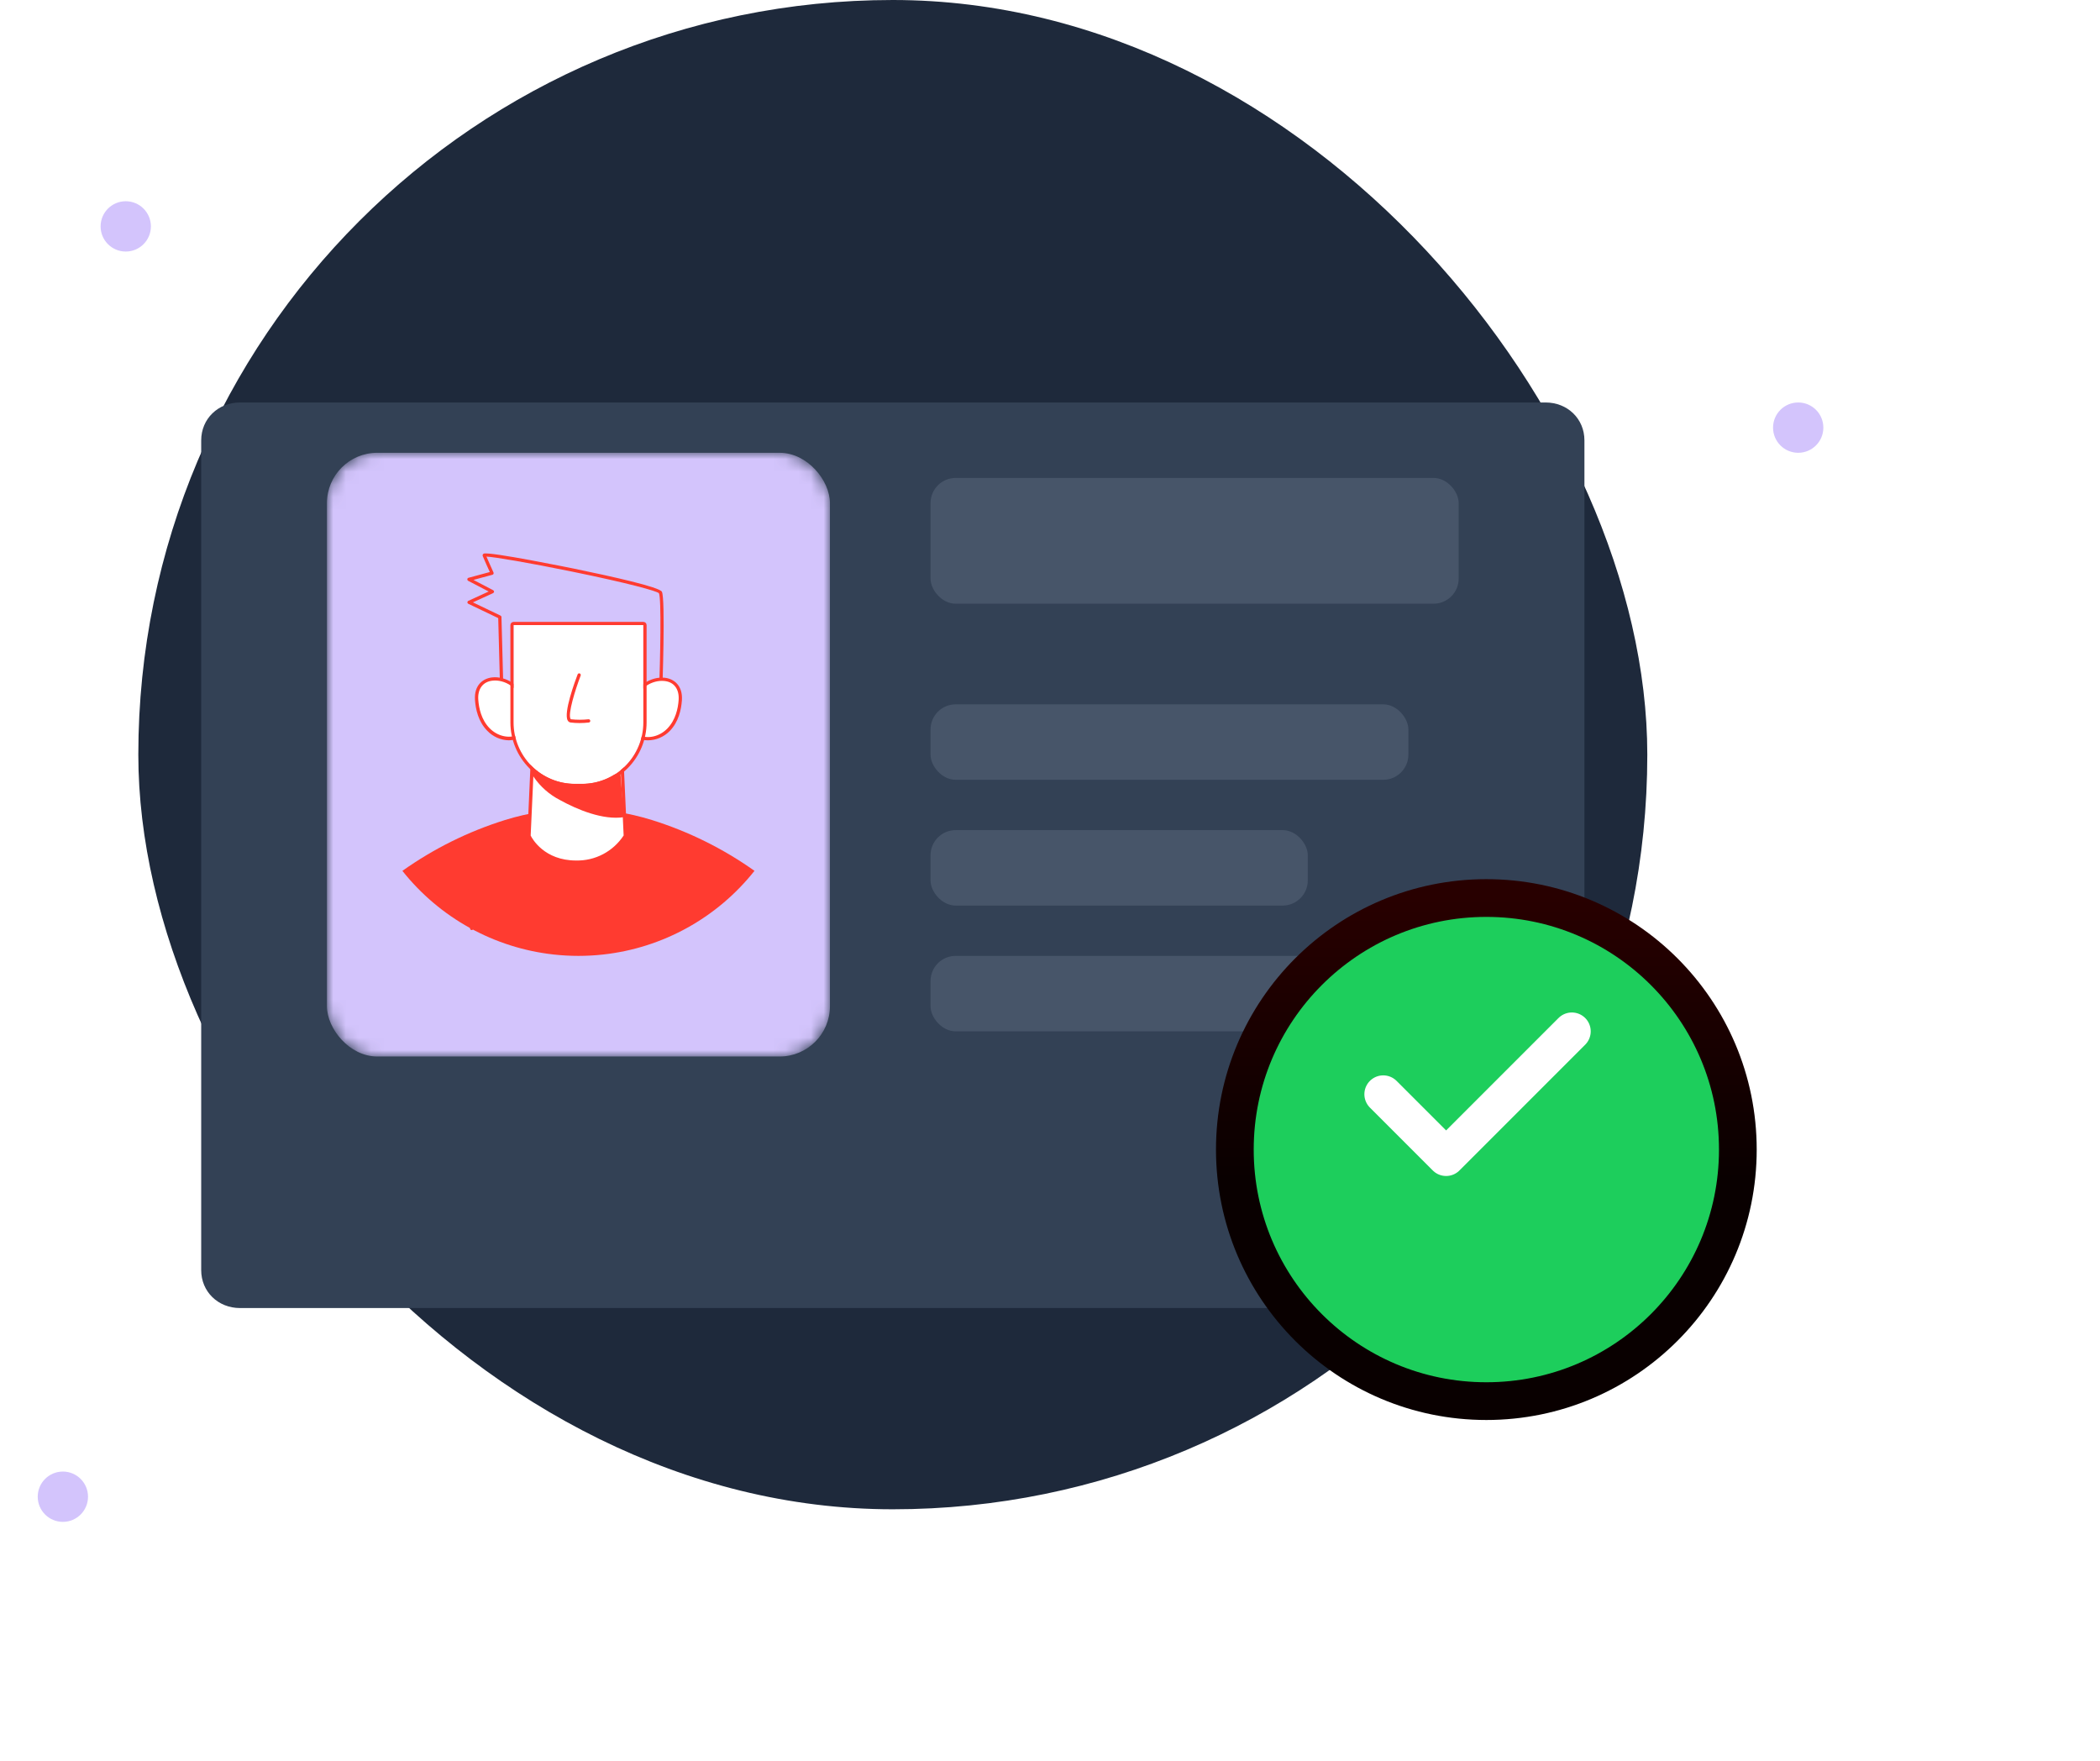<svg width="167" height="140" viewBox="0 0 167 140" fill="none" xmlns="http://www.w3.org/2000/svg">
<rect x="11" width="120" height="120" rx="60" fill="#1E293B"/>
<circle cx="10" cy="18" r="2" fill="#D3C4FC"/>
<circle cx="143" cy="34" r="2" fill="#D3C4FC"/>
<circle cx="5" cy="119" r="2" fill="#D3C4FC"/>
<g filter="url(#filter0_d_3024_26114)">
<path d="M122.91 24C124.661 24 126 25.305 126 27.013V92.987C126 94.695 124.661 96 122.91 96H19.09C17.339 96 16 94.695 16 92.987V27.013C16 25.305 17.339 24 19.09 24H122.91Z" fill="#334155"/>
</g>
<rect x="74" y="38" width="42" height="10" rx="2" fill="#475569"/>
<rect x="74" y="56" width="38" height="6" rx="2" fill="#475569"/>
<rect x="74" y="66" width="30" height="6" rx="2" fill="#475569"/>
<rect x="74" y="76" width="33" height="6" rx="2" fill="#475569"/>
<mask id="mask0_3024_26114" style="mask-type:alpha" maskUnits="userSpaceOnUse" x="26" y="36" width="40" height="48">
<rect x="26" y="36" width="40" height="48" rx="4" fill="#F8F5FF"/>
</mask>
<g mask="url(#mask0_3024_26114)">
<rect x="26" y="36" width="40" height="48" rx="4" fill="#D3C4FC"/>
<path d="M39.926 55.877C39.892 55.876 39.859 55.862 39.834 55.838C39.81 55.815 39.796 55.782 39.794 55.748L39.621 49.145L37.244 48.006C37.222 47.996 37.203 47.979 37.19 47.958C37.176 47.937 37.17 47.912 37.171 47.887C37.171 47.862 37.179 47.839 37.192 47.818C37.206 47.797 37.224 47.781 37.247 47.771L38.862 47.029L37.232 46.18C37.209 46.167 37.19 46.148 37.178 46.124C37.166 46.101 37.161 46.075 37.164 46.049C37.166 46.023 37.177 45.998 37.194 45.978C37.211 45.958 37.234 45.944 37.259 45.938L38.95 45.481C38.814 45.18 38.497 44.486 38.386 44.205C38.375 44.17 38.377 44.132 38.391 44.098C38.406 44.064 38.431 44.036 38.464 44.019C38.887 43.827 45.55 45.193 45.618 45.205C48.718 45.842 52.453 46.68 52.637 47.049C52.926 47.63 52.679 54.71 52.649 55.516C52.648 55.549 52.634 55.58 52.611 55.603C52.587 55.627 52.556 55.641 52.523 55.642L39.923 55.874L39.926 55.877ZM37.607 47.892L39.805 48.945C39.826 48.955 39.845 48.971 39.858 48.991C39.871 49.011 39.877 49.035 39.878 49.059L40.052 55.611L52.4 55.384C52.511 52.245 52.604 47.556 52.4 47.165C52.231 46.991 50.006 46.372 45.53 45.455C42.002 44.733 39.318 44.281 38.683 44.253C38.867 44.685 39.243 45.503 39.245 45.516C39.253 45.533 39.257 45.552 39.257 45.571C39.258 45.59 39.253 45.609 39.245 45.626C39.238 45.643 39.226 45.659 39.212 45.671C39.197 45.684 39.18 45.693 39.162 45.698L37.65 46.107L39.218 46.925C39.239 46.936 39.257 46.954 39.269 46.974C39.282 46.995 39.288 47.019 39.288 47.044C39.287 47.068 39.279 47.092 39.265 47.112C39.251 47.133 39.232 47.149 39.21 47.16L37.607 47.892Z" fill="#FF3B30"/>
<path d="M60 69.238C58.532 71.087 56.713 72.628 54.648 73.77C52.584 74.912 50.314 75.633 47.969 75.891C46.66 76.036 45.34 76.036 44.031 75.891C41.687 75.633 39.417 74.912 37.352 73.77C35.287 72.629 33.468 71.089 32 69.24C34.489 67.473 37.24 66.109 40.152 65.2C43.961 64.015 48.039 64.015 51.848 65.2C54.759 66.11 57.51 67.473 60 69.238Z" fill="#FF3B30"/>
<path d="M50.398 55.809C50.739 53.677 54.272 53.152 54.095 55.665C54.07 56.537 53.737 57.373 53.155 58.023C52.55 58.639 51.575 58.932 50.786 58.579" fill="white"/>
<path d="M51.523 58.861C51.251 58.863 50.982 58.807 50.734 58.697C50.718 58.691 50.704 58.681 50.692 58.668C50.68 58.656 50.671 58.641 50.665 58.625C50.659 58.609 50.656 58.592 50.657 58.575C50.657 58.558 50.661 58.541 50.668 58.526C50.682 58.494 50.708 58.47 50.74 58.458C50.773 58.445 50.808 58.446 50.84 58.46C51.538 58.773 52.45 58.556 53.062 57.932C53.725 57.255 53.922 56.321 53.967 55.66C54.027 54.791 53.604 54.22 52.835 54.144C51.89 54.038 50.709 54.708 50.527 55.846C50.522 55.88 50.503 55.911 50.475 55.931C50.447 55.952 50.412 55.96 50.378 55.955C50.344 55.949 50.314 55.931 50.294 55.903C50.273 55.875 50.265 55.84 50.27 55.806C50.477 54.523 51.802 53.763 52.866 53.887C53.579 53.968 54.31 54.485 54.227 55.69C54.176 56.399 53.974 57.399 53.249 58.132C52.792 58.594 52.172 58.856 51.523 58.861Z" fill="#FF3B30"/>
<path d="M41.599 55.809C41.258 53.677 37.728 53.152 37.902 55.665C37.929 56.537 38.263 57.373 38.844 58.023C39.449 58.639 40.424 58.932 41.213 58.579" fill="white"/>
<path d="M40.475 58.861C40.152 58.855 39.833 58.785 39.537 58.655C39.242 58.525 38.974 58.338 38.751 58.104C38.03 57.372 37.821 56.372 37.773 55.662C37.688 54.458 38.421 53.94 39.134 53.859C40.195 53.735 41.523 54.495 41.727 55.778C41.732 55.796 41.733 55.814 41.731 55.832C41.728 55.85 41.722 55.867 41.712 55.883C41.702 55.898 41.69 55.911 41.674 55.921C41.659 55.931 41.642 55.938 41.624 55.941C41.606 55.944 41.588 55.943 41.57 55.938C41.553 55.933 41.536 55.925 41.522 55.913C41.508 55.902 41.497 55.887 41.489 55.871C41.481 55.855 41.476 55.837 41.475 55.819C41.291 54.68 40.109 54.008 39.164 54.117C38.396 54.205 37.975 54.778 38.035 55.632C38.081 56.298 38.275 57.233 38.94 57.904C39.55 58.528 40.465 58.745 41.16 58.432C41.176 58.425 41.193 58.421 41.21 58.42C41.227 58.42 41.245 58.423 41.261 58.429C41.277 58.435 41.292 58.444 41.304 58.456C41.317 58.468 41.327 58.482 41.334 58.498C41.348 58.529 41.349 58.565 41.336 58.597C41.324 58.629 41.3 58.655 41.269 58.669C41.021 58.79 40.75 58.855 40.475 58.861Z" fill="#FF3B30"/>
<path d="M42.07 66.46C42.07 66.46 43.025 68.546 45.815 68.546C46.592 68.567 47.361 68.386 48.048 68.02C48.734 67.655 49.314 67.117 49.731 66.46L49.358 58.268H42.443L42.07 66.46Z" fill="white"/>
<path d="M45.814 68.677C42.974 68.677 41.961 66.535 41.951 66.515C41.943 66.496 41.939 66.475 41.938 66.455L42.301 58.263C42.303 58.23 42.318 58.198 42.342 58.175C42.367 58.152 42.399 58.139 42.432 58.139H49.357C49.391 58.139 49.423 58.152 49.447 58.175C49.472 58.198 49.486 58.23 49.489 58.263L49.861 66.455C49.861 66.478 49.856 66.501 49.846 66.523C49.415 67.198 48.817 67.751 48.111 68.128C47.405 68.505 46.614 68.694 45.814 68.677ZM42.201 66.434C42.327 66.687 43.287 68.417 45.814 68.417C46.561 68.433 47.3 68.26 47.961 67.911C48.622 67.563 49.184 67.052 49.594 66.427L49.229 58.399H42.566L42.201 66.434Z" fill="#FF3B30"/>
<path d="M42.443 61.776C42.977 62.551 43.695 63.182 44.532 63.611C45.903 64.369 47.952 65.225 49.615 64.97L49.34 61.505C48.123 61.658 46.893 61.667 45.674 61.531C44.6 61.435 43.492 61.331 42.509 60.917C42.34 60.841 42.231 61.44 42.443 61.776Z" fill="#FF3B30"/>
<path d="M45.717 62.321H46.284C47.576 62.322 48.815 61.809 49.729 60.894C50.644 59.98 51.158 58.739 51.16 57.445V49.7H40.841V57.445C40.843 58.739 41.358 59.98 42.272 60.894C43.186 61.809 44.425 62.322 45.717 62.321Z" fill="white"/>
<path d="M51.16 49.7V57.445C51.16 58.086 51.034 58.721 50.789 59.314C50.544 59.907 50.185 60.445 49.732 60.899C49.279 61.352 48.742 61.712 48.15 61.957C47.558 62.203 46.924 62.329 46.284 62.328H45.717C45.077 62.329 44.443 62.203 43.851 61.957C43.26 61.712 42.722 61.352 42.269 60.899C41.816 60.445 41.457 59.907 41.212 59.314C40.967 58.721 40.841 58.086 40.841 57.445V49.7H51.16ZM51.16 49.447H40.841C40.774 49.447 40.71 49.474 40.663 49.521C40.615 49.569 40.589 49.633 40.589 49.7V57.445C40.591 58.809 41.133 60.117 42.095 61.081C43.058 62.046 44.363 62.589 45.725 62.591H46.292C47.652 62.587 48.955 62.043 49.916 61.079C50.877 60.114 51.418 58.808 51.42 57.445V49.7C51.42 49.633 51.393 49.569 51.346 49.521C51.299 49.474 51.235 49.447 51.168 49.447H51.16Z" fill="#FF3B30"/>
<path d="M46.081 57.488C45.848 57.489 45.615 57.475 45.383 57.445C45.334 57.44 45.288 57.423 45.247 57.396C45.206 57.369 45.172 57.332 45.149 57.288C44.789 56.687 45.741 54.127 45.935 53.619C45.941 53.603 45.95 53.589 45.962 53.576C45.973 53.564 45.987 53.554 46.003 53.547C46.018 53.539 46.035 53.536 46.052 53.535C46.069 53.535 46.086 53.537 46.102 53.544C46.134 53.556 46.16 53.581 46.174 53.612C46.188 53.644 46.19 53.68 46.177 53.713C45.746 54.841 45.144 56.773 45.371 57.154C45.388 57.182 45.401 57.185 45.414 57.187C45.873 57.237 46.337 57.237 46.797 57.187C46.814 57.185 46.831 57.187 46.848 57.191C46.864 57.196 46.879 57.203 46.893 57.214C46.906 57.225 46.917 57.238 46.925 57.253C46.934 57.268 46.939 57.284 46.941 57.301C46.943 57.318 46.942 57.335 46.938 57.351C46.934 57.368 46.926 57.383 46.916 57.397C46.906 57.41 46.893 57.421 46.878 57.429C46.863 57.438 46.847 57.443 46.83 57.445C46.581 57.474 46.331 57.488 46.081 57.488Z" fill="#FF3B30"/>
<path d="M37.514 73.949C37.482 73.95 37.452 73.938 37.428 73.917C37.404 73.896 37.389 73.867 37.385 73.836L36.758 69.172C36.754 69.137 36.763 69.103 36.784 69.075C36.806 69.048 36.837 69.03 36.871 69.025C36.905 69.021 36.94 69.03 36.967 69.051C36.994 69.072 37.012 69.102 37.017 69.136L37.635 73.803C37.639 73.837 37.63 73.871 37.609 73.899C37.589 73.926 37.558 73.944 37.524 73.949H37.514Z" fill="#FF3B30"/>
</g>
<g filter="url(#filter1_d_3024_26114)">
<circle cx="116" cy="87" r="20" fill="#1DCE5C"/>
<circle cx="116" cy="87" r="20" stroke="url(#paint0_linear_3024_26114)" stroke-width="3"/>
</g>
<path d="M110 87L115 92L125 82" stroke="white" stroke-width="3" stroke-linecap="round" stroke-linejoin="round"/>
<defs>
<filter id="filter0_d_3024_26114" x="0" y="16" width="142" height="104" filterUnits="userSpaceOnUse" color-interpolation-filters="sRGB">
<feFlood flood-opacity="0" result="BackgroundImageFix"/>
<feColorMatrix in="SourceAlpha" type="matrix" values="0 0 0 0 0 0 0 0 0 0 0 0 0 0 0 0 0 0 127 0" result="hardAlpha"/>
<feOffset dy="8"/>
<feGaussianBlur stdDeviation="8"/>
<feColorMatrix type="matrix" values="0 0 0 0 0.059 0 0 0 0 0.09 0 0 0 0 0.165 0 0 0 0.08 0"/>
<feBlend mode="normal" in2="BackgroundImageFix" result="effect1_dropShadow_3024_26114"/>
<feBlend mode="normal" in="SourceGraphic" in2="effect1_dropShadow_3024_26114" result="shape"/>
</filter>
<filter id="filter1_d_3024_26114" x="70.3" y="43.5" width="95.8" height="95.8" filterUnits="userSpaceOnUse" color-interpolation-filters="sRGB">
<feFlood flood-opacity="0" result="BackgroundImageFix"/>
<feColorMatrix in="SourceAlpha" type="matrix" values="0 0 0 0 0 0 0 0 0 0 0 0 0 0 0 0 0 0 127 0" result="hardAlpha"/>
<feOffset dx="2.2" dy="4.4"/>
<feGaussianBlur stdDeviation="13.2"/>
<feComposite in2="hardAlpha" operator="out"/>
<feColorMatrix type="matrix" values="0 0 0 0 0.059 0 0 0 0 0.09 0 0 0 0 0.165 0 0 0 0.08 0"/>
<feBlend mode="normal" in2="BackgroundImageFix" result="effect1_dropShadow_3024_26114"/>
<feBlend mode="normal" in="SourceGraphic" in2="effect1_dropShadow_3024_26114" result="shape"/>
</filter>
<linearGradient id="paint0_linear_3024_26114" x1="116" y1="67" x2="116" y2="107" gradientUnits="userSpaceOnUse">
<stop stop-color="#280000"/>
<stop offset="0.56" stop-color="#090000"/>
</linearGradient>
</defs>
</svg>
